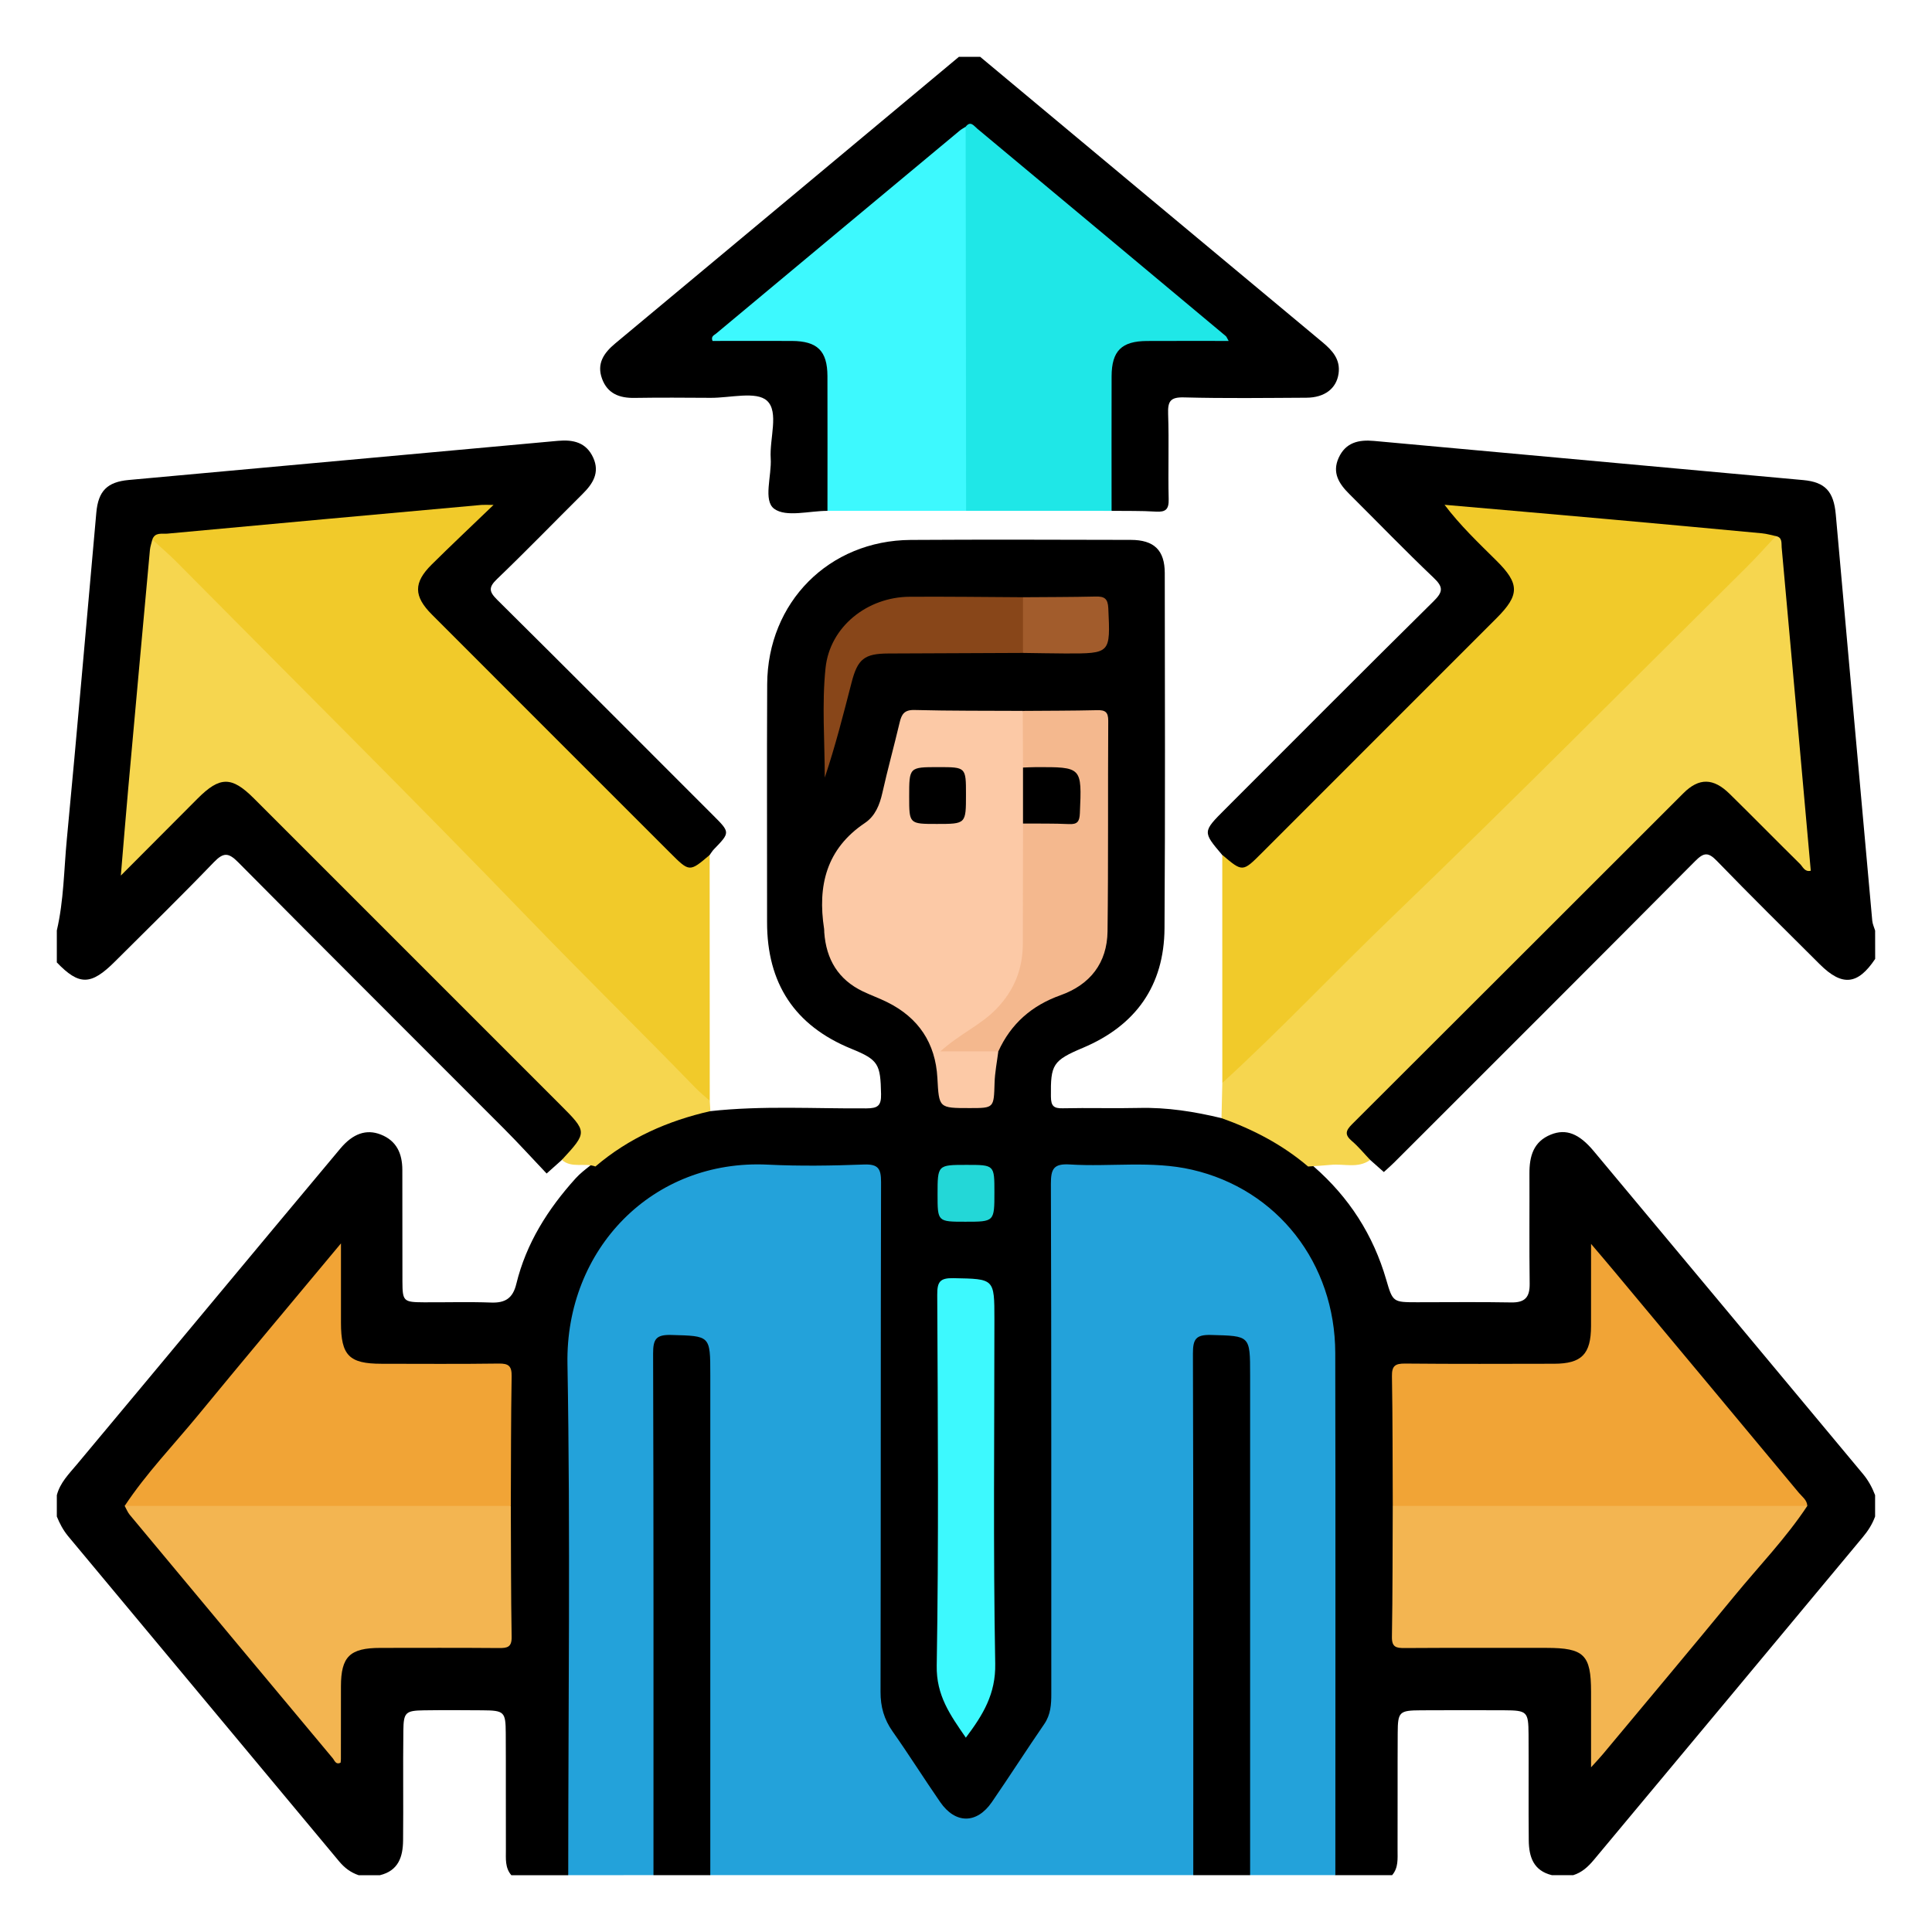 <?xml version="1.0" encoding="utf-8"?>
<!-- Generator: Adobe Illustrator 16.0.0, SVG Export Plug-In . SVG Version: 6.00 Build 0)  -->
<!DOCTYPE svg PUBLIC "-//W3C//DTD SVG 1.1//EN" "http://www.w3.org/Graphics/SVG/1.1/DTD/svg11.dtd">
<svg version="1.1" id="Layer_1" xmlns="http://www.w3.org/2000/svg" xmlns:xlink="http://www.w3.org/1999/xlink" x="0px" y="0px"
	 width="85px" height="85px" viewBox="0 0 85 85" enable-background="new 0 0 85 85" xml:space="preserve">
<g>
	<path fill-rule="evenodd" clip-rule="evenodd" d="M31.254,48.886c2.284-0.251,4.575-0.106,6.863-0.122
		c0.494-0.004,0.658-0.106,0.646-0.632c-0.027-1.312-0.105-1.501-1.305-1.989c-2.503-1.02-3.713-2.887-3.71-5.572
		c0.004-3.489-0.013-6.979,0.005-10.468c0.018-3.607,2.72-6.325,6.313-6.348c3.228-0.021,6.457-0.009,9.686-0.002
		c1.025,0.002,1.493,0.455,1.493,1.465c0.005,5.208,0.023,10.415-0.011,15.623c-0.017,2.521-1.26,4.275-3.585,5.257
		c-1.335,0.563-1.43,0.738-1.413,2.148c0.005,0.413,0.121,0.523,0.524,0.514c1.118-0.026,2.239,0.012,3.358-0.015
		c1.232-0.03,2.432,0.162,3.621,0.448c1.409,0.062,2.451,0.907,3.534,1.661c0.191,0.133,0.35,0.312,0.525,0.467
		c1.552,1.352,2.62,3.008,3.193,4.989c0.286,0.986,0.306,0.982,1.353,0.984c1.379,0.001,2.759-0.018,4.138,0.008
		c0.613,0.012,0.826-0.229,0.817-0.83c-0.022-1.613-0.003-3.228-0.01-4.841c-0.003-0.756,0.171-1.405,0.947-1.716
		c0.669-0.267,1.24-0.039,1.879,0.726c3.951,4.733,7.903,9.467,11.848,14.207c0.238,0.287,0.404,0.594,0.534,0.933
		c0,0.312,0,0.626,0,0.938c-0.123,0.342-0.312,0.635-0.55,0.919c-3.937,4.733-7.879,9.461-11.823,14.188
		c-0.259,0.31-0.527,0.555-0.909,0.674c-0.312,0-0.625,0-0.937,0c-0.812-0.197-1.012-0.804-1.019-1.534
		c-0.016-1.557,0.002-3.113-0.009-4.67c-0.007-0.992-0.063-1.046-1.068-1.051c-1.22-0.005-2.438-0.006-3.658,0.001
		c-0.964,0.005-1.026,0.062-1.031,1.005c-0.01,1.712,0.001,3.424-0.006,5.137c-0.001,0.385,0.043,0.786-0.24,1.112
		c-0.834,0-1.667,0-2.501,0c-0.331-0.406-0.233-0.893-0.233-1.352c-0.006-7.106-0.003-14.213-0.005-21.319
		c-0.001-4.958-3.383-8.338-8.338-8.341c-0.964,0-1.927,0.012-2.89-0.003c-0.562-0.008-0.801,0.231-0.796,0.791
		c0.008,0.963,0.001,1.927,0.001,2.89c-0.001,6.325-0.01,12.651,0.01,18.977c0.003,0.897-0.192,1.678-0.724,2.409
		c-0.656,0.905-1.235,1.867-1.881,2.781c-0.835,1.184-1.95,1.187-2.788,0.002c-0.751-1.062-1.449-2.162-2.174-3.243
		c-0.387-0.576-0.422-1.212-0.422-1.869c0.003-7.055,0.001-14.109,0.002-21.164c0.001-1.709,0.037-1.564-1.577-1.569
		c-1.25-0.004-2.499-0.007-3.748,0.001c-4.444,0.027-7.932,3.495-7.943,7.948c-0.02,7.236-0.003,14.474-0.01,21.71
		c0,0.459,0.098,0.946-0.233,1.352c-0.834,0-1.667,0-2.5,0c-0.283-0.326-0.239-0.728-0.24-1.112
		c-0.007-1.713,0.004-3.425-0.006-5.137c-0.005-0.944-0.066-0.999-1.029-1.006c-0.856-0.007-1.713-0.011-2.568,0.001
		c-0.812,0.012-0.899,0.091-0.908,0.894c-0.02,1.608,0.004,3.217-0.012,4.825c-0.007,0.731-0.207,1.337-1.018,1.535
		c-0.312,0-0.625,0-0.938,0c-0.348-0.119-0.616-0.318-0.861-0.612c-3.975-4.769-7.95-9.537-11.923-14.307
		C2.775,67.314,2.626,67.029,2.5,66.72c0-0.312,0-0.626,0-0.938c0.142-0.55,0.536-0.938,0.882-1.353
		c3.87-4.628,7.719-9.273,11.592-13.898c0.552-0.659,1.141-0.865,1.775-0.617c0.701,0.273,0.949,0.839,0.952,1.55
		c0.007,1.639-0.003,3.277,0.004,4.916c0.004,0.873,0.046,0.911,0.94,0.916c0.988,0.005,1.979-0.025,2.965,0.011
		c0.624,0.023,0.954-0.195,1.105-0.818c0.434-1.786,1.388-3.293,2.609-4.645c0.194-0.214,0.42-0.388,0.645-0.564
		c1.224-1.116,2.648-1.868,4.239-2.305C30.547,48.881,30.888,48.692,31.254,48.886z"/>
	<path fill-rule="evenodd" clip-rule="evenodd" fill="#23A2DA" d="M25,82.5c0-7.499,0.098-15-0.034-22.498
		c-0.089-5.036,3.735-9.015,8.823-8.762c1.403,0.069,2.813,0.047,4.218-0.006c0.638-0.024,0.757,0.188,0.756,0.779
		c-0.02,7.474-0.007,14.947-0.023,22.421c-0.002,0.658,0.155,1.209,0.531,1.743c0.719,1.021,1.384,2.08,2.094,3.107
		c0.667,0.966,1.606,0.969,2.272,0.002c0.781-1.136,1.525-2.298,2.306-3.435c0.285-0.417,0.311-0.864,0.31-1.339
		c-0.004-7.474,0.007-14.947-0.018-22.421c-0.002-0.662,0.117-0.904,0.836-0.859c1.788,0.113,3.6-0.177,5.37,0.23
		c3.758,0.864,6.297,4.108,6.305,8.069c0.015,7.655,0.004,15.312,0.004,22.967c-1.25,0-2.5,0-3.749,0
		c-0.336-0.402-0.249-0.889-0.25-1.349c-0.005-6.769-0.003-13.537-0.003-20.306c0-0.234,0.002-0.469-0.001-0.703
		c-0.011-1.045-0.629-1.455-1.619-1.09c-0.234,0.087-0.316,0.249-0.346,0.467c-0.042,0.311-0.028,0.623-0.028,0.936
		c-0.001,6.898,0.001,13.798-0.005,20.696c0,0.46,0.087,0.946-0.249,1.349c-7.083,0-14.166,0-21.249,0
		c-0.336-0.402-0.249-0.889-0.249-1.349c-0.006-6.769-0.004-13.537-0.004-20.306c0-0.234,0.002-0.469-0.001-0.703
		c-0.011-1.045-0.629-1.455-1.619-1.09c-0.234,0.087-0.315,0.249-0.345,0.467c-0.042,0.311-0.029,0.623-0.029,0.936
		c-0.001,6.898,0.001,13.798-0.004,20.696c-0.001,0.46,0.086,0.946-0.249,1.349C27.5,82.5,26.25,82.5,25,82.5z"/>
	<path fill-rule="evenodd" clip-rule="evenodd" d="M24.721,51.03c-0.193,0.173-0.387,0.346-0.672,0.6
		c-0.621-0.655-1.233-1.328-1.875-1.972c-3.897-3.906-7.809-7.8-11.693-11.72c-0.426-0.43-0.646-0.446-1.072-0.004
		c-1.425,1.482-2.897,2.918-4.353,4.371c-1.055,1.053-1.572,1.061-2.556,0.038c0-0.469,0-0.938,0-1.406
		c0.308-1.318,0.312-2.673,0.44-4.011c0.457-4.789,0.866-9.583,1.298-14.375c0.086-0.949,0.477-1.347,1.425-1.434
		c6.293-0.576,12.587-1.145,18.88-1.722c0.681-0.062,1.251,0.068,1.558,0.745c0.296,0.657-0.018,1.144-0.471,1.593
		c-1.255,1.247-2.488,2.519-3.764,3.744c-0.38,0.364-0.351,0.554,0.008,0.91c3.179,3.15,6.338,6.321,9.503,9.486
		c0.751,0.751,0.75,0.75,0.031,1.494c-0.071,0.073-0.123,0.165-0.185,0.248c-0.51,1.048-0.823,1.111-1.643,0.295
		c-3.533-3.525-7.065-7.054-10.588-10.59c-1.003-1.007-1.001-1.739-0.025-2.745c0.669-0.689,1.362-1.356,2.097-2.107
		c-1.815,0.105-3.551,0.303-5.288,0.453c-2.068,0.179-4.138,0.346-6.201,0.576c-0.886,0.1-1.82-0.055-2.651,0.408
		c-0.297,0.689-0.217,1.437-0.278,2.148c-0.34,3.945-0.747,7.885-1.065,11.908c1.021-1.019,1.985-1.994,2.962-2.958
		c1.075-1.062,1.696-1.062,2.768,0.009c4.617,4.61,9.23,9.226,13.843,13.841C26.153,49.856,26.05,50.364,24.721,51.03z"/>
	<path fill-rule="evenodd" clip-rule="evenodd" d="M82.5,42.188c-0.768,1.149-1.453,1.218-2.441,0.233
		c-1.512-1.507-3.033-3.005-4.518-4.539c-0.382-0.396-0.576-0.385-0.959,0.001c-4.403,4.433-8.827,8.847-13.246,13.264
		c-0.146,0.146-0.303,0.279-0.453,0.418c-0.214-0.189-0.407-0.361-0.601-0.533c-0.232-0.062-0.419-0.195-0.595-0.357
		c-0.711-0.655-0.735-0.917-0.06-1.595c4.726-4.736,9.454-9.468,14.191-14.19c0.918-0.915,1.597-0.899,2.548,0.029
		c1.02,0.998,2.02,2.014,3.057,3.054c-0.217-2.78-0.501-5.49-0.726-8.206c-0.147-1.786-0.359-3.567-0.476-5.356
		c-0.015-0.237-0.064-0.466-0.271-0.623c-0.753-0.246-1.543-0.21-2.313-0.281c-3.337-0.307-6.678-0.587-10.013-0.927
		c-0.536-0.055-1.077,0.003-1.771-0.191c0.821,0.842,1.532,1.522,2.214,2.23c0.917,0.952,0.931,1.702,0.004,2.635
		c-3.561,3.581-7.136,7.149-10.713,10.716c-0.761,0.758-1.091,0.674-1.585-0.355c-0.866-1.02-0.866-1.02,0.13-2.016
		c3.055-3.054,6.101-6.117,9.174-9.152c0.416-0.411,0.426-0.621-0.001-1.026c-1.263-1.201-2.474-2.457-3.711-3.686
		c-0.453-0.45-0.768-0.935-0.469-1.593c0.308-0.677,0.879-0.806,1.558-0.743c6.293,0.577,12.587,1.146,18.88,1.722
		c0.969,0.089,1.342,0.501,1.433,1.513c0.532,5.958,1.066,11.916,1.605,17.873c0.013,0.146,0.082,0.289,0.126,0.434
		C82.5,41.354,82.5,41.771,82.5,42.188z"/>
	<path fill-rule="evenodd" clip-rule="evenodd" d="M43.124,2.5c5.02,4.188,10.038,8.376,15.062,12.558
		c0.441,0.368,0.794,0.761,0.705,1.38c-0.094,0.658-0.615,1.056-1.413,1.06c-1.794,0.009-3.588,0.034-5.381-0.014
		c-0.61-0.018-0.724,0.173-0.704,0.732c0.043,1.246-0.007,2.495,0.024,3.742c0.011,0.45-0.129,0.578-0.563,0.551
		c-0.647-0.041-1.298-0.025-1.947-0.034c-0.227-0.229-0.203-0.524-0.204-0.808c-0.005-1.688-0.015-3.378,0.003-5.067
		c0.013-1.283,0.523-1.783,1.811-1.803c0.982-0.015,1.965,0.008,3.088-0.014c-1.369-1.2-2.678-2.256-3.968-3.333
		c-2.094-1.748-4.188-3.497-6.289-5.236c-0.238-0.198-0.457-0.44-0.817-0.358C41.133,6.817,39.9,7.98,38.595,9.054
		c-2.251,1.851-4.484,3.724-6.826,5.688c0.921,0.099,1.733,0.032,2.542,0.052c0.363,0.009,0.731-0.028,1.091,0.047
		c0.656,0.137,1.123,0.542,1.158,1.204c0.106,2.028,0.072,4.06,0.019,6.089c-0.004,0.133-0.08,0.245-0.173,0.342
		c-0.802-0.002-1.822,0.293-2.344-0.091c-0.496-0.364-0.105-1.452-0.154-2.22c-0.056-0.872,0.372-2.042-0.163-2.534
		c-0.469-0.432-1.626-0.122-2.479-0.128c-1.118-0.007-2.236-0.015-3.354,0.003c-0.664,0.011-1.187-0.191-1.425-0.845
		c-0.243-0.665,0.078-1.132,0.579-1.55C32.11,10.912,37.148,6.705,42.188,2.5C42.499,2.5,42.812,2.5,43.124,2.5z"/>
	<path fill-rule="evenodd" clip-rule="evenodd" d="M28.75,82.5c0-7.649,0.008-15.299-0.016-22.948
		c-0.002-0.635,0.13-0.837,0.798-0.819c1.717,0.048,1.718,0.013,1.718,1.756c0,7.337,0,14.675,0,22.012
		C30.416,82.5,29.583,82.5,28.75,82.5z"/>
	<path fill-rule="evenodd" clip-rule="evenodd" d="M52.499,82.5c0-7.649,0.009-15.299-0.015-22.948
		c-0.002-0.635,0.13-0.837,0.797-0.819C54.998,58.78,55,58.745,55,60.488c0,7.337,0,14.675,0,22.012
		C54.166,82.5,53.333,82.5,52.499,82.5z"/>
	<path fill-rule="evenodd" clip-rule="evenodd" fill="#F1CA2A" d="M6.701,23.74c0.118-0.338,0.431-0.24,0.66-0.262
		c4.605-0.429,9.211-0.846,13.817-1.263c0.09-0.008,0.182-0.001,0.536-0.001c-1.016,0.978-1.881,1.791-2.724,2.626
		c-0.802,0.795-0.795,1.392,0.014,2.2c3.49,3.496,6.985,6.988,10.479,10.481c0.851,0.851,0.852,0.85,1.739,0.095
		c0.001,3.604,0.003,7.207,0.004,10.812c-0.383,0.073-0.556-0.237-0.765-0.445c-2.124-2.11-4.303-4.171-6.34-6.362
		c-2.908-3.129-6.062-6.012-8.977-9.13c-2.578-2.759-5.304-5.368-7.941-8.067C7.004,24.218,6.817,24.007,6.701,23.74z"/>
	<path fill-rule="evenodd" clip-rule="evenodd" fill="#F6D64F" d="M78.131,23.586c0.296,0.055,0.238,0.313,0.255,0.497
		c0.432,4.737,0.855,9.476,1.281,14.226c-0.27,0.066-0.348-0.176-0.475-0.3c-1.037-1.022-2.057-2.063-3.097-3.084
		c-0.711-0.699-1.344-0.715-2.031-0.028c-4.861,4.853-9.713,9.714-14.577,14.562c-0.283,0.282-0.337,0.463-0.013,0.739
		c0.294,0.25,0.541,0.554,0.808,0.834c-0.537,0.389-1.152,0.158-1.731,0.217c-0.332,0.033-0.666,0.05-1,0.073
		c-1.13-0.962-2.42-1.635-3.81-2.129c0.012-0.516,0.024-1.032,0.036-1.549c0.136-0.351,0.4-0.602,0.659-0.859
		c1.805-1.803,3.555-3.665,5.424-5.398c3.245-3.012,6.234-6.281,9.465-9.302c2.74-2.561,5.321-5.277,8.01-7.886
		C77.577,23.964,77.799,23.703,78.131,23.586z"/>
	<path fill-rule="evenodd" clip-rule="evenodd" fill="#F1CA2A" d="M78.131,23.586c-0.426,0.453-0.839,0.921-1.28,1.358
		c-5.191,5.144-10.335,10.336-15.604,15.399c-2.512,2.413-4.897,4.952-7.47,7.301c-0.001-3.344-0.001-6.688-0.002-10.032
		c0.895,0.76,0.895,0.76,1.742-0.088c3.441-3.442,6.884-6.884,10.325-10.327c1.022-1.022,1.024-1.513-0.013-2.539
		c-0.787-0.779-1.59-1.543-2.275-2.449c2.403,0.211,4.807,0.417,7.209,0.633c2.254,0.201,4.508,0.411,6.761,0.622
		C77.729,23.483,77.929,23.544,78.131,23.586z"/>
	<path fill-rule="evenodd" clip-rule="evenodd" fill="#F6D64F" d="M6.701,23.74c0.344,0.315,0.702,0.615,1.03,0.946
		c5.201,5.25,10.445,10.459,15.578,15.776c2.403,2.49,4.875,4.91,7.283,7.394c0.197,0.204,0.423,0.382,0.635,0.572
		c0.009,0.152,0.018,0.304,0.026,0.457c-1.871,0.426-3.586,1.179-5.057,2.436c-0.477-0.177-1.04,0.093-1.477-0.29
		c1.13-1.227,1.13-1.227-0.095-2.451c-4.485-4.485-8.97-8.972-13.456-13.456c-0.977-0.976-1.493-0.973-2.475,0.01
		c-1.08,1.081-2.158,2.164-3.377,3.388c0.119-1.411,0.218-2.631,0.327-3.85c0.314-3.493,0.633-6.986,0.953-10.479
		C6.612,24.04,6.666,23.891,6.701,23.74z"/>
	<path fill-rule="evenodd" clip-rule="evenodd" fill="#1FE7E7" d="M42.485,5.577c0.215-0.282,0.368-0.034,0.505,0.079
		c3.65,3.04,7.296,6.086,10.941,9.131c0.033,0.028,0.047,0.078,0.125,0.213c-1.233,0-2.412-0.004-3.591,0.002
		c-1.12,0.005-1.555,0.436-1.559,1.552c-0.006,1.974-0.001,3.947-0.001,5.921c-2.134,0-4.268-0.001-6.401-0.001
		c-0.289-0.292-0.256-0.669-0.257-1.028c-0.007-4.912-0.004-9.825-0.005-14.738C42.243,6.31,42.305,5.933,42.485,5.577z"/>
	<path fill-rule="evenodd" clip-rule="evenodd" fill="#3DF9FE" d="M42.485,5.577c0.006,5.632,0.013,11.265,0.02,16.896
		c-2.033,0.001-4.066,0.001-6.1,0.001c0-1.976,0.005-3.951-0.001-5.927c-0.004-1.111-0.443-1.541-1.568-1.547
		C33.67,14.996,32.505,15,31.349,15c-0.084-0.203,0.073-0.254,0.156-0.323c3.571-2.98,7.146-5.957,10.722-8.933
		C42.305,5.68,42.398,5.633,42.485,5.577z"/>
	<path fill-rule="evenodd" clip-rule="evenodd" fill="#F3B551" d="M79.515,66.252c-0.945,1.43-2.138,2.66-3.22,3.979
		c-1.912,2.329-3.851,4.636-5.78,6.951c-0.125,0.15-0.262,0.293-0.515,0.573c0-1.22,0-2.271,0-3.323
		c-0.001-1.63-0.308-1.931-1.966-1.932c-2.079,0-4.158-0.006-6.237,0.007c-0.361,0.001-0.565-0.031-0.558-0.487
		c0.033-1.922,0.027-3.845,0.036-5.768C61.569,65.964,61.947,66,62.307,66c5.389-0.007,10.777-0.006,16.166-0.003
		C78.842,65.997,79.202,66.023,79.515,66.252z"/>
	<path fill-rule="evenodd" clip-rule="evenodd" fill="#F1A436" d="M79.515,66.252c-6.079,0-12.159,0-18.239,0
		c-0.009-1.9-0.003-3.801-0.036-5.701c-0.008-0.452,0.135-0.563,0.571-0.56c2.188,0.021,4.375,0.012,6.562,0.008
		c1.213-0.002,1.622-0.42,1.626-1.652C70.002,57.209,70,56.071,70,54.726c0.413,0.487,0.706,0.828,0.994,1.174
		c2.719,3.259,5.438,6.517,8.15,9.779C79.289,65.852,79.5,65.991,79.515,66.252z"/>
	<path fill-rule="evenodd" clip-rule="evenodd" fill="#F3B551" d="M22.474,66.252c0.009,1.922,0.003,3.845,0.036,5.766
		c0.008,0.455-0.193,0.491-0.556,0.489c-1.741-0.014-3.481-0.008-5.223-0.006c-1.34,0.001-1.729,0.382-1.731,1.694
		c-0.002,1.065-0.001,2.131-0.002,3.196c0,0.052-0.009,0.104-0.013,0.158c-0.213,0.11-0.264-0.097-0.347-0.195
		c-2.98-3.567-5.958-7.139-8.932-10.712c-0.094-0.113-0.148-0.26-0.221-0.391c0.336-0.25,0.728-0.255,1.12-0.255
		c4.919-0.002,9.839-0.004,14.758,0.003C21.748,66,22.154,65.946,22.474,66.252z"/>
	<path fill-rule="evenodd" clip-rule="evenodd" fill="#F1A436" d="M22.474,66.252c-5.662,0-11.325,0-16.987,0
		c0.948-1.432,2.14-2.667,3.226-3.987c2.032-2.473,4.091-4.923,6.288-7.561c0,1.293-0.001,2.391,0,3.489
		c0.001,1.444,0.357,1.806,1.784,1.807c1.718,0.001,3.438,0.015,5.155-0.009c0.438-0.007,0.578,0.108,0.57,0.561
		C22.478,62.451,22.482,64.353,22.474,66.252z"/>
	<path fill-rule="evenodd" clip-rule="evenodd" fill="#FCC9A6" d="M43.922,46.254c-0.058,0.463-0.151,0.925-0.165,1.388
		c-0.034,1.108-0.019,1.109-1.094,1.109c-1.367,0-1.349-0.002-1.422-1.328c-0.084-1.531-0.829-2.648-2.206-3.331
		c-0.349-0.173-0.717-0.305-1.067-0.472c-1.091-0.521-1.619-1.415-1.704-2.598c-0.004-0.053,0.001-0.105-0.007-0.156
		c-0.293-1.897,0.098-3.521,1.798-4.661c0.445-0.299,0.645-0.786,0.764-1.316c0.233-1.039,0.517-2.066,0.762-3.103
		c0.086-0.366,0.209-0.561,0.655-0.549c1.587,0.042,3.175,0.03,4.762,0.039c0.453,0.782,0.169,1.634,0.23,2.453
		c0.017,0.808,0.023,1.615-0.004,2.423c-0.003,1.606-0.053,3.217,0.012,4.822c0.079,1.991-0.748,3.445-2.398,4.487
		c-0.282,0.179-0.561,0.364-0.843,0.553C42.638,46.129,43.325,45.825,43.922,46.254z"/>
	<path fill-rule="evenodd" clip-rule="evenodd" fill="#3DF9FE" d="M42.493,76.45c-0.688-0.997-1.304-1.854-1.281-3.17
		c0.09-5.437,0.047-10.877,0.023-16.315c-0.002-0.568,0.114-0.743,0.714-0.731c1.8,0.036,1.801,0.006,1.801,1.816
		c0,5.049-0.056,10.098,0.036,15.145C43.811,74.525,43.253,75.44,42.493,76.45z"/>
	<path fill-rule="evenodd" clip-rule="evenodd" fill="#F4B88E" d="M45.008,33.769c-0.003-0.831-0.007-1.662-0.011-2.492
		c1.089-0.009,2.179-0.006,3.268-0.032c0.357-0.01,0.495,0.078,0.493,0.468c-0.019,3.087,0.007,6.175-0.031,9.263
		c-0.018,1.391-0.764,2.344-2.068,2.81c-1.263,0.45-2.182,1.25-2.736,2.47c-0.792,0-1.584,0-2.552,0
		c0.862-0.773,1.78-1.16,2.463-1.866c0.783-0.811,1.163-1.753,1.166-2.863c0.005-1.765,0.006-3.528,0.009-5.292
		c0.438-0.325,0.946-0.209,1.425-0.205c0.568,0.005,0.846-0.164,0.847-0.795c0.004-1.214,0.015-1.231-1.233-1.253
		C45.688,33.973,45.316,34.024,45.008,33.769z"/>
	<path fill-rule="evenodd" clip-rule="evenodd" fill="#884619" d="M45.006,28.726c-1.974,0.008-3.947,0.016-5.92,0.025
		c-1.057,0.005-1.353,0.237-1.621,1.28c-0.36,1.397-0.714,2.796-1.179,4.181c0-1.607-0.132-3.229,0.034-4.818
		c0.19-1.831,1.848-3.128,3.7-3.139c1.661-0.01,3.323,0.012,4.985,0.021C45.37,27.092,45.37,27.908,45.006,28.726z"/>
	<path fill-rule="evenodd" clip-rule="evenodd" fill="#A25C2C" d="M45.006,28.726c0-0.817,0-1.634,0-2.45
		c1.065-0.009,2.132-0.006,3.198-0.031c0.384-0.009,0.537,0.087,0.557,0.515c0.092,1.992,0.107,1.993-1.884,1.99
		C46.253,28.748,45.629,28.733,45.006,28.726z"/>
	<path fill-rule="evenodd" clip-rule="evenodd" fill="#23D7D7" d="M42.525,51.25c1.225,0,1.225,0,1.225,1.198
		c0,1.303,0,1.303-1.276,1.303c-1.225,0-1.225,0-1.225-1.198C41.249,51.25,41.249,51.25,42.525,51.25z"/>
	<path fill-rule="evenodd" clip-rule="evenodd" d="M45.008,33.769c0.182-0.006,0.362-0.017,0.543-0.018
		c2.059-0.008,2.047-0.009,1.959,2.026c-0.016,0.369-0.107,0.497-0.482,0.479c-0.672-0.031-1.346-0.019-2.02-0.024
		C45.008,35.411,45.008,34.59,45.008,33.769z"/>
	<path fill-rule="evenodd" clip-rule="evenodd" d="M41.218,36.25C40,36.25,40,36.25,40,35.046c0-1.296,0-1.296,1.281-1.296
		c1.218,0,1.218,0,1.218,1.204C42.499,36.25,42.499,36.25,41.218,36.25z"/>
</g>
</svg>
